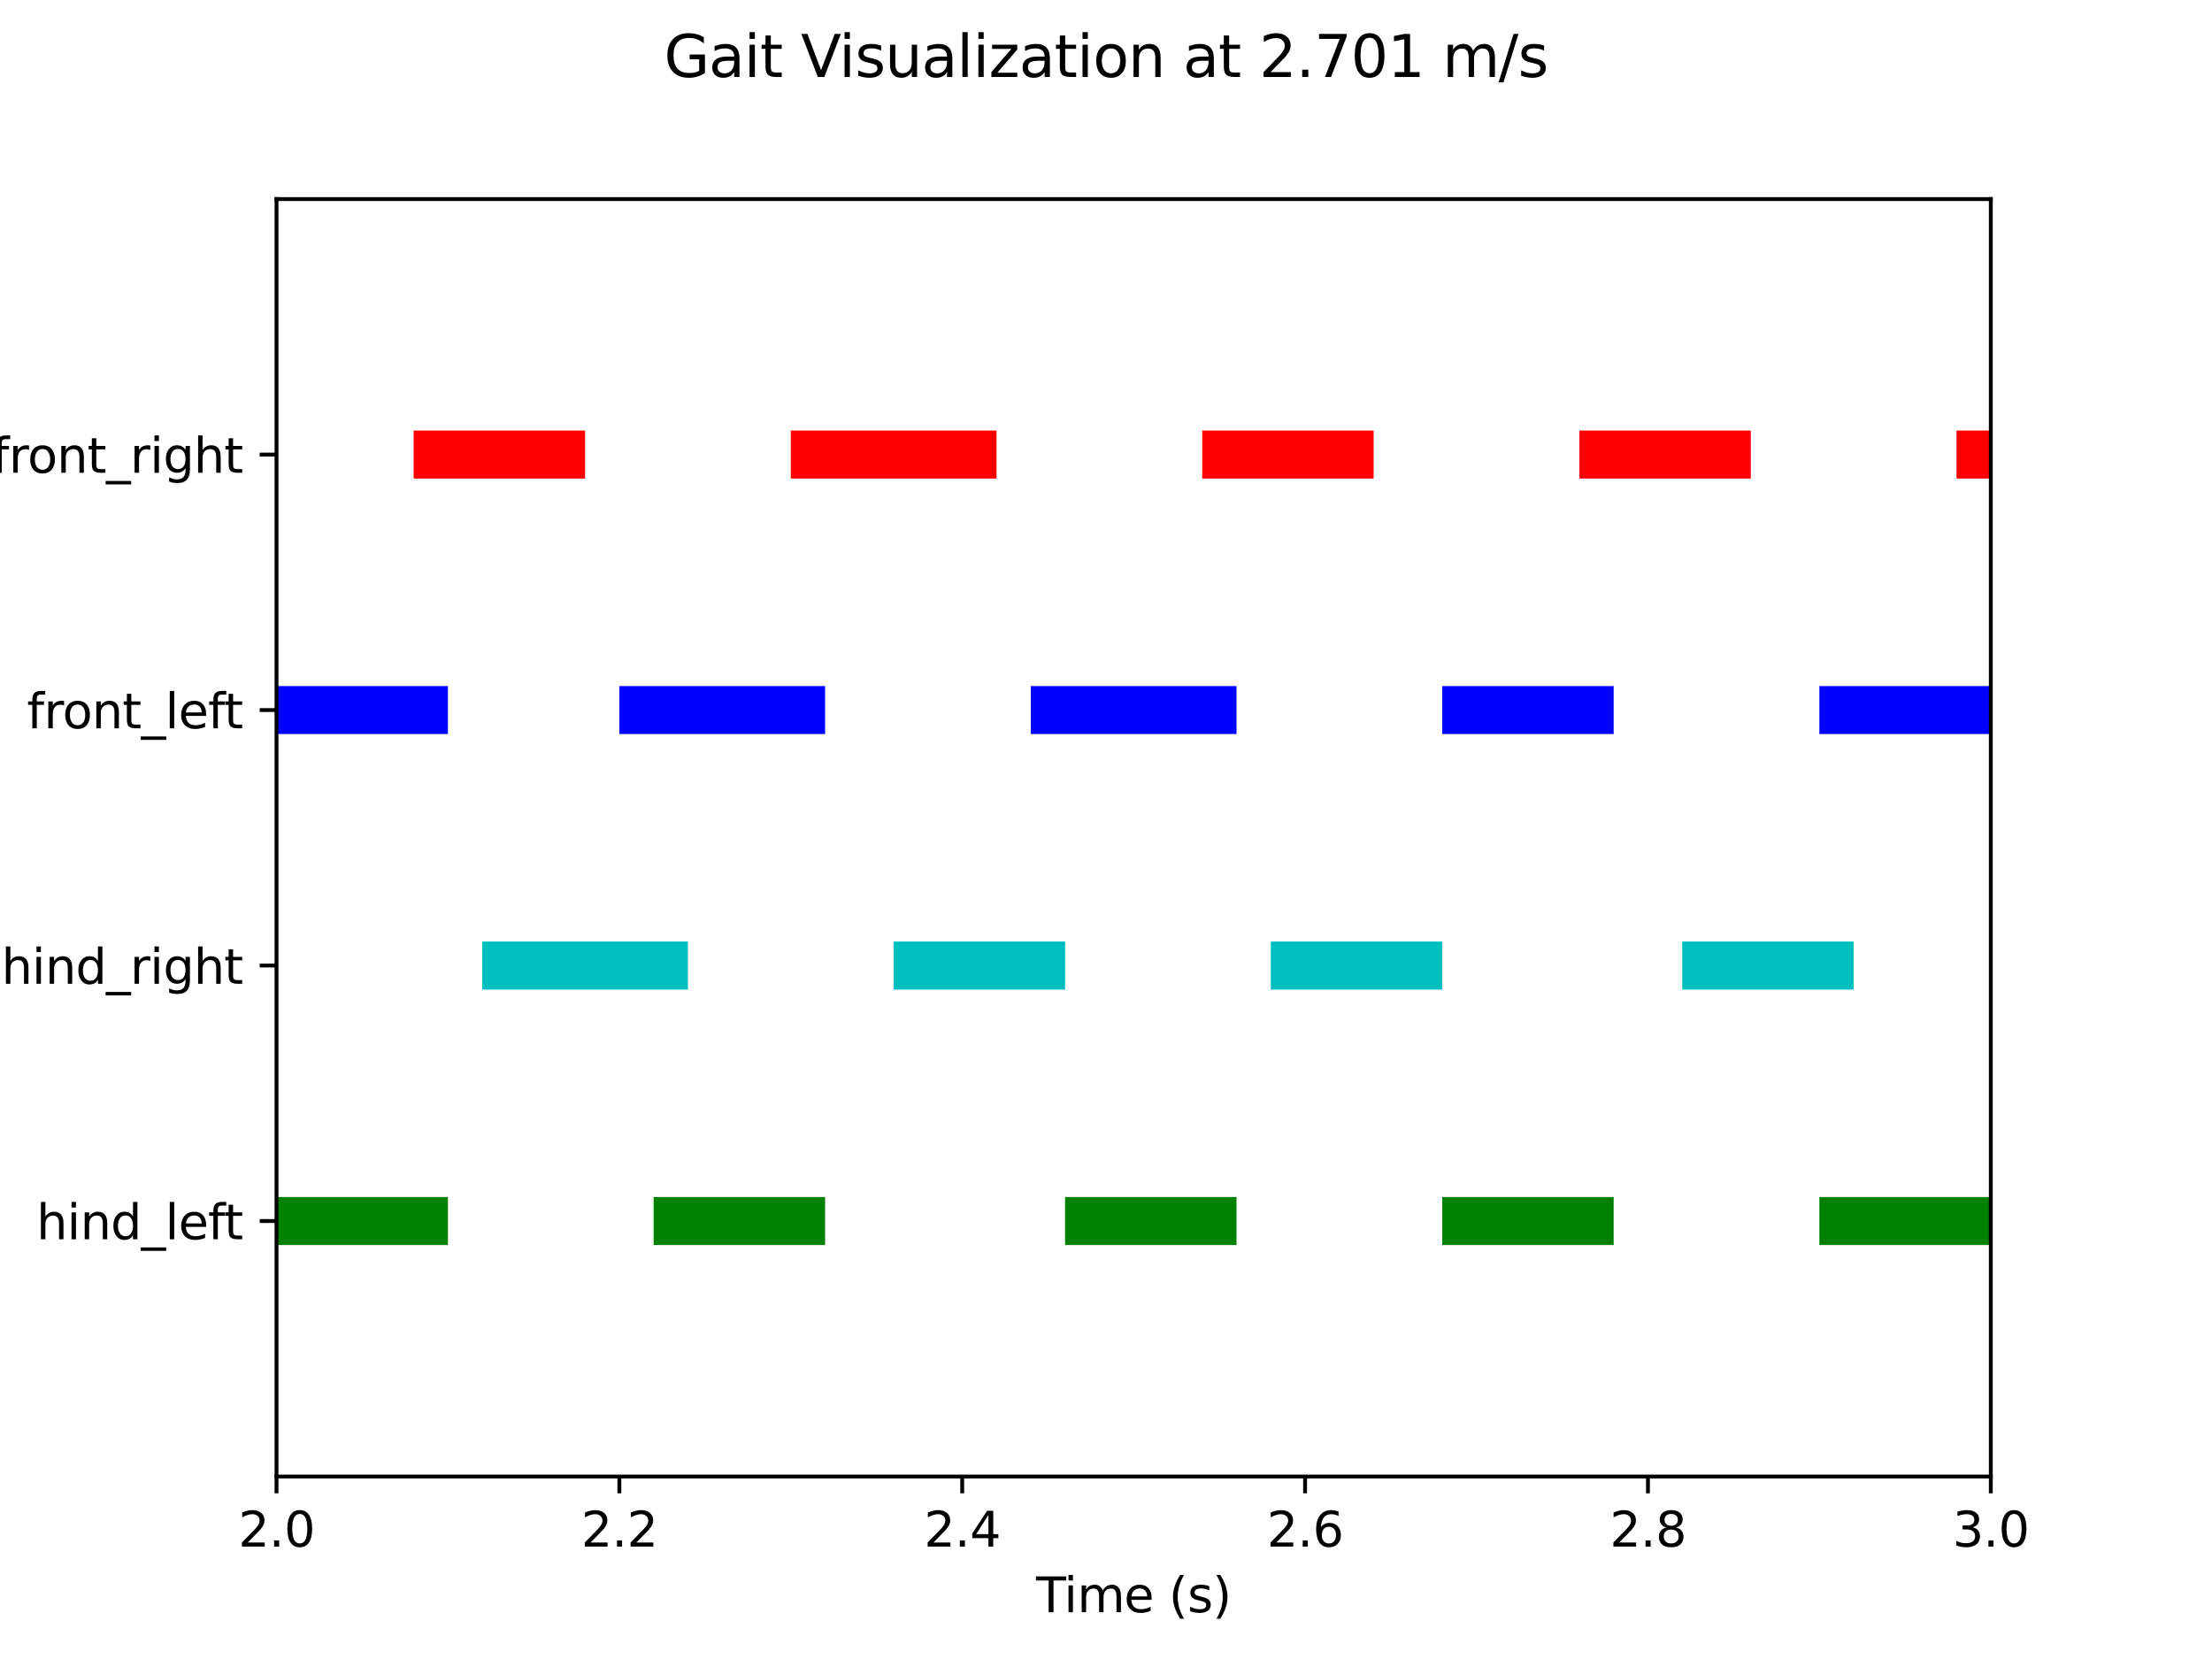 <?xml version="1.0" encoding="utf-8" standalone="no"?>
<!DOCTYPE svg PUBLIC "-//W3C//DTD SVG 1.1//EN"
  "http://www.w3.org/Graphics/SVG/1.1/DTD/svg11.dtd">
<svg xmlns:xlink="http://www.w3.org/1999/xlink" width="460.8pt" height="345.6pt" viewBox="0 0 460.8 345.6" xmlns="http://www.w3.org/2000/svg" version="1.1">
 <defs>
  <style type="text/css">*{stroke-linejoin: round; stroke-linecap: butt}</style>
 </defs>
 <g id="figure_1">
  <g id="patch_1">
   <path d="M 0 345.6 
L 460.8 345.6 
L 460.8 0 
L 0 0 
z
" style="fill: #ffffff"/>
  </g>
  <g id="axes_1">
   <g id="patch_2">
    <path d="M 57.6 307.584 
L 414.72 307.584 
L 414.72 41.472 
L 57.6 41.472 
z
" style="fill: #ffffff"/>
   </g>
   <g id="matplotlib.axis_1">
    <g id="xtick_1">
     <g id="line2d_1">
      <defs>
       <path id="m12e3703374" d="M 0 0 
L 0 3.5 
" style="stroke: #000000; stroke-width: 0.8"/>
      </defs>
      <g>
       <use xlink:href="#m12e3703374" x="57.6" y="307.584" style="stroke: #000000; stroke-width: 0.8"/>
      </g>
     </g>
     <g id="text_1">
      <!-- 2.0 -->
      <g transform="translate(49.648 322.182) scale(0.1 -0.1)">
       <defs>
        <path id="DejaVuSans-32" d="M 1228 531 
L 3431 531 
L 3431 0 
L 469 0 
L 469 531 
Q 828 903 1448 1529 
Q 2069 2156 2228 2338 
Q 2531 2678 2651 2914 
Q 2772 3150 2772 3378 
Q 2772 3750 2511 3984 
Q 2250 4219 1831 4219 
Q 1534 4219 1204 4116 
Q 875 4013 500 3803 
L 500 4441 
Q 881 4594 1212 4672 
Q 1544 4750 1819 4750 
Q 2544 4750 2975 4387 
Q 3406 4025 3406 3419 
Q 3406 3131 3298 2873 
Q 3191 2616 2906 2266 
Q 2828 2175 2409 1742 
Q 1991 1309 1228 531 
z
" transform="scale(0.016)"/>
        <path id="DejaVuSans-2e" d="M 684 794 
L 1344 794 
L 1344 0 
L 684 0 
L 684 794 
z
" transform="scale(0.016)"/>
        <path id="DejaVuSans-30" d="M 2034 4250 
Q 1547 4250 1301 3770 
Q 1056 3291 1056 2328 
Q 1056 1369 1301 889 
Q 1547 409 2034 409 
Q 2525 409 2770 889 
Q 3016 1369 3016 2328 
Q 3016 3291 2770 3770 
Q 2525 4250 2034 4250 
z
M 2034 4750 
Q 2819 4750 3233 4129 
Q 3647 3509 3647 2328 
Q 3647 1150 3233 529 
Q 2819 -91 2034 -91 
Q 1250 -91 836 529 
Q 422 1150 422 2328 
Q 422 3509 836 4129 
Q 1250 4750 2034 4750 
z
" transform="scale(0.016)"/>
       </defs>
       <use xlink:href="#DejaVuSans-32"/>
       <use xlink:href="#DejaVuSans-2e" x="63.623"/>
       <use xlink:href="#DejaVuSans-30" x="95.41"/>
      </g>
     </g>
    </g>
    <g id="xtick_2">
     <g id="line2d_2">
      <g>
       <use xlink:href="#m12e3703374" x="129.024" y="307.584" style="stroke: #000000; stroke-width: 0.8"/>
      </g>
     </g>
     <g id="text_2">
      <!-- 2.2 -->
      <g transform="translate(121.072 322.182) scale(0.1 -0.1)">
       <use xlink:href="#DejaVuSans-32"/>
       <use xlink:href="#DejaVuSans-2e" x="63.623"/>
       <use xlink:href="#DejaVuSans-32" x="95.41"/>
      </g>
     </g>
    </g>
    <g id="xtick_3">
     <g id="line2d_3">
      <g>
       <use xlink:href="#m12e3703374" x="200.448" y="307.584" style="stroke: #000000; stroke-width: 0.8"/>
      </g>
     </g>
     <g id="text_3">
      <!-- 2.4 -->
      <g transform="translate(192.496 322.182) scale(0.1 -0.1)">
       <defs>
        <path id="DejaVuSans-34" d="M 2419 4116 
L 825 1625 
L 2419 1625 
L 2419 4116 
z
M 2253 4666 
L 3047 4666 
L 3047 1625 
L 3713 1625 
L 3713 1100 
L 3047 1100 
L 3047 0 
L 2419 0 
L 2419 1100 
L 313 1100 
L 313 1709 
L 2253 4666 
z
" transform="scale(0.016)"/>
       </defs>
       <use xlink:href="#DejaVuSans-32"/>
       <use xlink:href="#DejaVuSans-2e" x="63.623"/>
       <use xlink:href="#DejaVuSans-34" x="95.41"/>
      </g>
     </g>
    </g>
    <g id="xtick_4">
     <g id="line2d_4">
      <g>
       <use xlink:href="#m12e3703374" x="271.872" y="307.584" style="stroke: #000000; stroke-width: 0.8"/>
      </g>
     </g>
     <g id="text_4">
      <!-- 2.6 -->
      <g transform="translate(263.92 322.182) scale(0.1 -0.1)">
       <defs>
        <path id="DejaVuSans-36" d="M 2113 2584 
Q 1688 2584 1439 2293 
Q 1191 2003 1191 1497 
Q 1191 994 1439 701 
Q 1688 409 2113 409 
Q 2538 409 2786 701 
Q 3034 994 3034 1497 
Q 3034 2003 2786 2293 
Q 2538 2584 2113 2584 
z
M 3366 4563 
L 3366 3988 
Q 3128 4100 2886 4159 
Q 2644 4219 2406 4219 
Q 1781 4219 1451 3797 
Q 1122 3375 1075 2522 
Q 1259 2794 1537 2939 
Q 1816 3084 2150 3084 
Q 2853 3084 3261 2657 
Q 3669 2231 3669 1497 
Q 3669 778 3244 343 
Q 2819 -91 2113 -91 
Q 1303 -91 875 529 
Q 447 1150 447 2328 
Q 447 3434 972 4092 
Q 1497 4750 2381 4750 
Q 2619 4750 2861 4703 
Q 3103 4656 3366 4563 
z
" transform="scale(0.016)"/>
       </defs>
       <use xlink:href="#DejaVuSans-32"/>
       <use xlink:href="#DejaVuSans-2e" x="63.623"/>
       <use xlink:href="#DejaVuSans-36" x="95.41"/>
      </g>
     </g>
    </g>
    <g id="xtick_5">
     <g id="line2d_5">
      <g>
       <use xlink:href="#m12e3703374" x="343.296" y="307.584" style="stroke: #000000; stroke-width: 0.8"/>
      </g>
     </g>
     <g id="text_5">
      <!-- 2.8 -->
      <g transform="translate(335.344 322.182) scale(0.1 -0.1)">
       <defs>
        <path id="DejaVuSans-38" d="M 2034 2216 
Q 1584 2216 1326 1975 
Q 1069 1734 1069 1313 
Q 1069 891 1326 650 
Q 1584 409 2034 409 
Q 2484 409 2743 651 
Q 3003 894 3003 1313 
Q 3003 1734 2745 1975 
Q 2488 2216 2034 2216 
z
M 1403 2484 
Q 997 2584 770 2862 
Q 544 3141 544 3541 
Q 544 4100 942 4425 
Q 1341 4750 2034 4750 
Q 2731 4750 3128 4425 
Q 3525 4100 3525 3541 
Q 3525 3141 3298 2862 
Q 3072 2584 2669 2484 
Q 3125 2378 3379 2068 
Q 3634 1759 3634 1313 
Q 3634 634 3220 271 
Q 2806 -91 2034 -91 
Q 1263 -91 848 271 
Q 434 634 434 1313 
Q 434 1759 690 2068 
Q 947 2378 1403 2484 
z
M 1172 3481 
Q 1172 3119 1398 2916 
Q 1625 2713 2034 2713 
Q 2441 2713 2670 2916 
Q 2900 3119 2900 3481 
Q 2900 3844 2670 4047 
Q 2441 4250 2034 4250 
Q 1625 4250 1398 4047 
Q 1172 3844 1172 3481 
z
" transform="scale(0.016)"/>
       </defs>
       <use xlink:href="#DejaVuSans-32"/>
       <use xlink:href="#DejaVuSans-2e" x="63.623"/>
       <use xlink:href="#DejaVuSans-38" x="95.41"/>
      </g>
     </g>
    </g>
    <g id="xtick_6">
     <g id="line2d_6">
      <g>
       <use xlink:href="#m12e3703374" x="414.72" y="307.584" style="stroke: #000000; stroke-width: 0.8"/>
      </g>
     </g>
     <g id="text_6">
      <!-- 3.0 -->
      <g transform="translate(406.768 322.182) scale(0.1 -0.1)">
       <defs>
        <path id="DejaVuSans-33" d="M 2597 2516 
Q 3050 2419 3304 2112 
Q 3559 1806 3559 1356 
Q 3559 666 3084 287 
Q 2609 -91 1734 -91 
Q 1441 -91 1130 -33 
Q 819 25 488 141 
L 488 750 
Q 750 597 1062 519 
Q 1375 441 1716 441 
Q 2309 441 2620 675 
Q 2931 909 2931 1356 
Q 2931 1769 2642 2001 
Q 2353 2234 1838 2234 
L 1294 2234 
L 1294 2753 
L 1863 2753 
Q 2328 2753 2575 2939 
Q 2822 3125 2822 3475 
Q 2822 3834 2567 4026 
Q 2313 4219 1838 4219 
Q 1578 4219 1281 4162 
Q 984 4106 628 3988 
L 628 4550 
Q 988 4650 1302 4700 
Q 1616 4750 1894 4750 
Q 2613 4750 3031 4423 
Q 3450 4097 3450 3541 
Q 3450 3153 3228 2886 
Q 3006 2619 2597 2516 
z
" transform="scale(0.016)"/>
       </defs>
       <use xlink:href="#DejaVuSans-33"/>
       <use xlink:href="#DejaVuSans-2e" x="63.623"/>
       <use xlink:href="#DejaVuSans-30" x="95.41"/>
      </g>
     </g>
    </g>
    <g id="text_7">
     <!-- Time (s) -->
     <g transform="translate(215.831 335.861) scale(0.1 -0.1)">
      <defs>
       <path id="DejaVuSans-54" d="M -19 4666 
L 3928 4666 
L 3928 4134 
L 2272 4134 
L 2272 0 
L 1638 0 
L 1638 4134 
L -19 4134 
L -19 4666 
z
" transform="scale(0.016)"/>
       <path id="DejaVuSans-69" d="M 603 3500 
L 1178 3500 
L 1178 0 
L 603 0 
L 603 3500 
z
M 603 4863 
L 1178 4863 
L 1178 4134 
L 603 4134 
L 603 4863 
z
" transform="scale(0.016)"/>
       <path id="DejaVuSans-6d" d="M 3328 2828 
Q 3544 3216 3844 3400 
Q 4144 3584 4550 3584 
Q 5097 3584 5394 3201 
Q 5691 2819 5691 2113 
L 5691 0 
L 5113 0 
L 5113 2094 
Q 5113 2597 4934 2840 
Q 4756 3084 4391 3084 
Q 3944 3084 3684 2787 
Q 3425 2491 3425 1978 
L 3425 0 
L 2847 0 
L 2847 2094 
Q 2847 2600 2669 2842 
Q 2491 3084 2119 3084 
Q 1678 3084 1418 2786 
Q 1159 2488 1159 1978 
L 1159 0 
L 581 0 
L 581 3500 
L 1159 3500 
L 1159 2956 
Q 1356 3278 1631 3431 
Q 1906 3584 2284 3584 
Q 2666 3584 2933 3390 
Q 3200 3197 3328 2828 
z
" transform="scale(0.016)"/>
       <path id="DejaVuSans-65" d="M 3597 1894 
L 3597 1613 
L 953 1613 
Q 991 1019 1311 708 
Q 1631 397 2203 397 
Q 2534 397 2845 478 
Q 3156 559 3463 722 
L 3463 178 
Q 3153 47 2828 -22 
Q 2503 -91 2169 -91 
Q 1331 -91 842 396 
Q 353 884 353 1716 
Q 353 2575 817 3079 
Q 1281 3584 2069 3584 
Q 2775 3584 3186 3129 
Q 3597 2675 3597 1894 
z
M 3022 2063 
Q 3016 2534 2758 2815 
Q 2500 3097 2075 3097 
Q 1594 3097 1305 2825 
Q 1016 2553 972 2059 
L 3022 2063 
z
" transform="scale(0.016)"/>
       <path id="DejaVuSans-20" transform="scale(0.016)"/>
       <path id="DejaVuSans-28" d="M 1984 4856 
Q 1566 4138 1362 3434 
Q 1159 2731 1159 2009 
Q 1159 1288 1364 580 
Q 1569 -128 1984 -844 
L 1484 -844 
Q 1016 -109 783 600 
Q 550 1309 550 2009 
Q 550 2706 781 3412 
Q 1013 4119 1484 4856 
L 1984 4856 
z
" transform="scale(0.016)"/>
       <path id="DejaVuSans-73" d="M 2834 3397 
L 2834 2853 
Q 2591 2978 2328 3040 
Q 2066 3103 1784 3103 
Q 1356 3103 1142 2972 
Q 928 2841 928 2578 
Q 928 2378 1081 2264 
Q 1234 2150 1697 2047 
L 1894 2003 
Q 2506 1872 2764 1633 
Q 3022 1394 3022 966 
Q 3022 478 2636 193 
Q 2250 -91 1575 -91 
Q 1294 -91 989 -36 
Q 684 19 347 128 
L 347 722 
Q 666 556 975 473 
Q 1284 391 1588 391 
Q 1994 391 2212 530 
Q 2431 669 2431 922 
Q 2431 1156 2273 1281 
Q 2116 1406 1581 1522 
L 1381 1569 
Q 847 1681 609 1914 
Q 372 2147 372 2553 
Q 372 3047 722 3315 
Q 1072 3584 1716 3584 
Q 2034 3584 2315 3537 
Q 2597 3491 2834 3397 
z
" transform="scale(0.016)"/>
       <path id="DejaVuSans-29" d="M 513 4856 
L 1013 4856 
Q 1481 4119 1714 3412 
Q 1947 2706 1947 2009 
Q 1947 1309 1714 600 
Q 1481 -109 1013 -844 
L 513 -844 
Q 928 -128 1133 580 
Q 1338 1288 1338 2009 
Q 1338 2731 1133 3434 
Q 928 4138 513 4856 
z
" transform="scale(0.016)"/>
      </defs>
      <use xlink:href="#DejaVuSans-54"/>
      <use xlink:href="#DejaVuSans-69" x="57.959"/>
      <use xlink:href="#DejaVuSans-6d" x="85.742"/>
      <use xlink:href="#DejaVuSans-65" x="183.154"/>
      <use xlink:href="#DejaVuSans-20" x="244.678"/>
      <use xlink:href="#DejaVuSans-28" x="276.465"/>
      <use xlink:href="#DejaVuSans-73" x="315.479"/>
      <use xlink:href="#DejaVuSans-29" x="367.578"/>
     </g>
    </g>
   </g>
   <g id="matplotlib.axis_2">
    <g id="ytick_1">
     <g id="line2d_7">
      <defs>
       <path id="m76881416c1" d="M 0 0 
L -3.5 0 
" style="stroke: #000000; stroke-width: 0.8"/>
      </defs>
      <g>
       <use xlink:href="#m76881416c1" x="57.6" y="147.917" style="stroke: #000000; stroke-width: 0.8"/>
      </g>
     </g>
     <g id="text_8">
      <!-- front_left -->
      <g transform="translate(5.62 151.716) scale(0.1 -0.1)">
       <defs>
        <path id="DejaVuSans-66" d="M 2375 4863 
L 2375 4384 
L 1825 4384 
Q 1516 4384 1395 4259 
Q 1275 4134 1275 3809 
L 1275 3500 
L 2222 3500 
L 2222 3053 
L 1275 3053 
L 1275 0 
L 697 0 
L 697 3053 
L 147 3053 
L 147 3500 
L 697 3500 
L 697 3744 
Q 697 4328 969 4595 
Q 1241 4863 1831 4863 
L 2375 4863 
z
" transform="scale(0.016)"/>
        <path id="DejaVuSans-72" d="M 2631 2963 
Q 2534 3019 2420 3045 
Q 2306 3072 2169 3072 
Q 1681 3072 1420 2755 
Q 1159 2438 1159 1844 
L 1159 0 
L 581 0 
L 581 3500 
L 1159 3500 
L 1159 2956 
Q 1341 3275 1631 3429 
Q 1922 3584 2338 3584 
Q 2397 3584 2469 3576 
Q 2541 3569 2628 3553 
L 2631 2963 
z
" transform="scale(0.016)"/>
        <path id="DejaVuSans-6f" d="M 1959 3097 
Q 1497 3097 1228 2736 
Q 959 2375 959 1747 
Q 959 1119 1226 758 
Q 1494 397 1959 397 
Q 2419 397 2687 759 
Q 2956 1122 2956 1747 
Q 2956 2369 2687 2733 
Q 2419 3097 1959 3097 
z
M 1959 3584 
Q 2709 3584 3137 3096 
Q 3566 2609 3566 1747 
Q 3566 888 3137 398 
Q 2709 -91 1959 -91 
Q 1206 -91 779 398 
Q 353 888 353 1747 
Q 353 2609 779 3096 
Q 1206 3584 1959 3584 
z
" transform="scale(0.016)"/>
        <path id="DejaVuSans-6e" d="M 3513 2113 
L 3513 0 
L 2938 0 
L 2938 2094 
Q 2938 2591 2744 2837 
Q 2550 3084 2163 3084 
Q 1697 3084 1428 2787 
Q 1159 2491 1159 1978 
L 1159 0 
L 581 0 
L 581 3500 
L 1159 3500 
L 1159 2956 
Q 1366 3272 1645 3428 
Q 1925 3584 2291 3584 
Q 2894 3584 3203 3211 
Q 3513 2838 3513 2113 
z
" transform="scale(0.016)"/>
        <path id="DejaVuSans-74" d="M 1172 4494 
L 1172 3500 
L 2356 3500 
L 2356 3053 
L 1172 3053 
L 1172 1153 
Q 1172 725 1289 603 
Q 1406 481 1766 481 
L 2356 481 
L 2356 0 
L 1766 0 
Q 1100 0 847 248 
Q 594 497 594 1153 
L 594 3053 
L 172 3053 
L 172 3500 
L 594 3500 
L 594 4494 
L 1172 4494 
z
" transform="scale(0.016)"/>
        <path id="DejaVuSans-5f" d="M 3263 -1063 
L 3263 -1509 
L -63 -1509 
L -63 -1063 
L 3263 -1063 
z
" transform="scale(0.016)"/>
        <path id="DejaVuSans-6c" d="M 603 4863 
L 1178 4863 
L 1178 0 
L 603 0 
L 603 4863 
z
" transform="scale(0.016)"/>
       </defs>
       <use xlink:href="#DejaVuSans-66"/>
       <use xlink:href="#DejaVuSans-72" x="35.205"/>
       <use xlink:href="#DejaVuSans-6f" x="74.068"/>
       <use xlink:href="#DejaVuSans-6e" x="135.25"/>
       <use xlink:href="#DejaVuSans-74" x="198.629"/>
       <use xlink:href="#DejaVuSans-5f" x="237.838"/>
       <use xlink:href="#DejaVuSans-6c" x="287.838"/>
       <use xlink:href="#DejaVuSans-65" x="315.621"/>
       <use xlink:href="#DejaVuSans-66" x="377.145"/>
       <use xlink:href="#DejaVuSans-74" x="410.6"/>
      </g>
     </g>
    </g>
    <g id="ytick_2">
     <g id="line2d_8">
      <g>
       <use xlink:href="#m76881416c1" x="57.6" y="254.362" style="stroke: #000000; stroke-width: 0.8"/>
      </g>
     </g>
     <g id="text_9">
      <!-- hind_left -->
      <g transform="translate(7.602 258.161) scale(0.1 -0.1)">
       <defs>
        <path id="DejaVuSans-68" d="M 3513 2113 
L 3513 0 
L 2938 0 
L 2938 2094 
Q 2938 2591 2744 2837 
Q 2550 3084 2163 3084 
Q 1697 3084 1428 2787 
Q 1159 2491 1159 1978 
L 1159 0 
L 581 0 
L 581 4863 
L 1159 4863 
L 1159 2956 
Q 1366 3272 1645 3428 
Q 1925 3584 2291 3584 
Q 2894 3584 3203 3211 
Q 3513 2838 3513 2113 
z
" transform="scale(0.016)"/>
        <path id="DejaVuSans-64" d="M 2906 2969 
L 2906 4863 
L 3481 4863 
L 3481 0 
L 2906 0 
L 2906 525 
Q 2725 213 2448 61 
Q 2172 -91 1784 -91 
Q 1150 -91 751 415 
Q 353 922 353 1747 
Q 353 2572 751 3078 
Q 1150 3584 1784 3584 
Q 2172 3584 2448 3432 
Q 2725 3281 2906 2969 
z
M 947 1747 
Q 947 1113 1208 752 
Q 1469 391 1925 391 
Q 2381 391 2643 752 
Q 2906 1113 2906 1747 
Q 2906 2381 2643 2742 
Q 2381 3103 1925 3103 
Q 1469 3103 1208 2742 
Q 947 2381 947 1747 
z
" transform="scale(0.016)"/>
       </defs>
       <use xlink:href="#DejaVuSans-68"/>
       <use xlink:href="#DejaVuSans-69" x="63.379"/>
       <use xlink:href="#DejaVuSans-6e" x="91.162"/>
       <use xlink:href="#DejaVuSans-64" x="154.541"/>
       <use xlink:href="#DejaVuSans-5f" x="218.018"/>
       <use xlink:href="#DejaVuSans-6c" x="268.018"/>
       <use xlink:href="#DejaVuSans-65" x="295.801"/>
       <use xlink:href="#DejaVuSans-66" x="357.324"/>
       <use xlink:href="#DejaVuSans-74" x="390.779"/>
      </g>
     </g>
    </g>
    <g id="ytick_3">
     <g id="line2d_9">
      <g>
       <use xlink:href="#m76881416c1" x="57.6" y="94.694" style="stroke: #000000; stroke-width: 0.8"/>
      </g>
     </g>
     <g id="text_10">
      <!-- front_right -->
      <g transform="translate(-1.678 98.494) scale(0.1 -0.1)">
       <defs>
        <path id="DejaVuSans-67" d="M 2906 1791 
Q 2906 2416 2648 2759 
Q 2391 3103 1925 3103 
Q 1463 3103 1205 2759 
Q 947 2416 947 1791 
Q 947 1169 1205 825 
Q 1463 481 1925 481 
Q 2391 481 2648 825 
Q 2906 1169 2906 1791 
z
M 3481 434 
Q 3481 -459 3084 -895 
Q 2688 -1331 1869 -1331 
Q 1566 -1331 1297 -1286 
Q 1028 -1241 775 -1147 
L 775 -588 
Q 1028 -725 1275 -790 
Q 1522 -856 1778 -856 
Q 2344 -856 2625 -561 
Q 2906 -266 2906 331 
L 2906 616 
Q 2728 306 2450 153 
Q 2172 0 1784 0 
Q 1141 0 747 490 
Q 353 981 353 1791 
Q 353 2603 747 3093 
Q 1141 3584 1784 3584 
Q 2172 3584 2450 3431 
Q 2728 3278 2906 2969 
L 2906 3500 
L 3481 3500 
L 3481 434 
z
" transform="scale(0.016)"/>
       </defs>
       <use xlink:href="#DejaVuSans-66"/>
       <use xlink:href="#DejaVuSans-72" x="35.205"/>
       <use xlink:href="#DejaVuSans-6f" x="74.068"/>
       <use xlink:href="#DejaVuSans-6e" x="135.25"/>
       <use xlink:href="#DejaVuSans-74" x="198.629"/>
       <use xlink:href="#DejaVuSans-5f" x="237.838"/>
       <use xlink:href="#DejaVuSans-72" x="287.838"/>
       <use xlink:href="#DejaVuSans-69" x="328.951"/>
       <use xlink:href="#DejaVuSans-67" x="356.734"/>
       <use xlink:href="#DejaVuSans-68" x="420.211"/>
       <use xlink:href="#DejaVuSans-74" x="483.59"/>
      </g>
     </g>
    </g>
    <g id="ytick_4">
     <g id="line2d_10">
      <g>
       <use xlink:href="#m76881416c1" x="57.6" y="201.139" style="stroke: #000000; stroke-width: 0.8"/>
      </g>
     </g>
     <g id="text_11">
      <!-- hind_right -->
      <g transform="translate(0.303 204.938) scale(0.1 -0.1)">
       <use xlink:href="#DejaVuSans-68"/>
       <use xlink:href="#DejaVuSans-69" x="63.379"/>
       <use xlink:href="#DejaVuSans-6e" x="91.162"/>
       <use xlink:href="#DejaVuSans-64" x="154.541"/>
       <use xlink:href="#DejaVuSans-5f" x="218.018"/>
       <use xlink:href="#DejaVuSans-72" x="268.018"/>
       <use xlink:href="#DejaVuSans-69" x="309.131"/>
       <use xlink:href="#DejaVuSans-67" x="336.914"/>
       <use xlink:href="#DejaVuSans-68" x="400.391"/>
       <use xlink:href="#DejaVuSans-74" x="463.77"/>
      </g>
     </g>
    </g>
   </g>
   <g id="LineCollection_1">
    <path clip-path="url(#p0b3a8a3b74)" style="fill: none; stroke: #0000ff; stroke-width: 10"/>
   </g>
   <g id="LineCollection_2">
    <path clip-path="url(#p0b3a8a3b74)" style="fill: none; stroke: #0000ff; stroke-width: 10"/>
   </g>
   <g id="LineCollection_3">
    <path d="M -1 147.917 
L 14.746 147.917 
" clip-path="url(#p0b3a8a3b74)" style="fill: none; stroke: #0000ff; stroke-width: 10"/>
   </g>
   <g id="LineCollection_4">
    <path d="M 57.6 147.917 
L 93.312 147.917 
" clip-path="url(#p0b3a8a3b74)" style="fill: none; stroke: #0000ff; stroke-width: 10"/>
   </g>
   <g id="LineCollection_5">
    <path d="M 129.024 147.917 
L 171.878 147.917 
" clip-path="url(#p0b3a8a3b74)" style="fill: none; stroke: #0000ff; stroke-width: 10"/>
   </g>
   <g id="LineCollection_6">
    <path d="M 214.733 147.917 
L 257.587 147.917 
" clip-path="url(#p0b3a8a3b74)" style="fill: none; stroke: #0000ff; stroke-width: 10"/>
   </g>
   <g id="LineCollection_7">
    <path d="M 300.442 147.917 
L 336.154 147.917 
" clip-path="url(#p0b3a8a3b74)" style="fill: none; stroke: #0000ff; stroke-width: 10"/>
   </g>
   <g id="LineCollection_8">
    <path d="M 379.008 147.917 
L 414.72 147.917 
" clip-path="url(#p0b3a8a3b74)" style="fill: none; stroke: #0000ff; stroke-width: 10"/>
   </g>
   <g id="LineCollection_9">
    <path d="M 457.574 147.917 
L 461.8 147.917 
" clip-path="url(#p0b3a8a3b74)" style="fill: none; stroke: #0000ff; stroke-width: 10"/>
   </g>
   <g id="LineCollection_10">
    <path clip-path="url(#p0b3a8a3b74)" style="fill: none; stroke: #0000ff; stroke-width: 10"/>
   </g>
   <g id="LineCollection_11">
    <path clip-path="url(#p0b3a8a3b74)" style="fill: none; stroke: #008000; stroke-width: 10"/>
   </g>
   <g id="LineCollection_12">
    <path clip-path="url(#p0b3a8a3b74)" style="fill: none; stroke: #008000; stroke-width: 10"/>
   </g>
   <g id="LineCollection_13">
    <path d="M -1 254.362 
L 14.746 254.362 
" clip-path="url(#p0b3a8a3b74)" style="fill: none; stroke: #008000; stroke-width: 10"/>
   </g>
   <g id="LineCollection_14">
    <path d="M 57.6 254.362 
L 93.312 254.362 
" clip-path="url(#p0b3a8a3b74)" style="fill: none; stroke: #008000; stroke-width: 10"/>
   </g>
   <g id="LineCollection_15">
    <path d="M 136.166 254.362 
L 171.878 254.362 
" clip-path="url(#p0b3a8a3b74)" style="fill: none; stroke: #008000; stroke-width: 10"/>
   </g>
   <g id="LineCollection_16">
    <path d="M 221.875 254.362 
L 257.587 254.362 
" clip-path="url(#p0b3a8a3b74)" style="fill: none; stroke: #008000; stroke-width: 10"/>
   </g>
   <g id="LineCollection_17">
    <path d="M 300.442 254.362 
L 336.154 254.362 
" clip-path="url(#p0b3a8a3b74)" style="fill: none; stroke: #008000; stroke-width: 10"/>
   </g>
   <g id="LineCollection_18">
    <path d="M 379.008 254.362 
L 421.862 254.362 
" clip-path="url(#p0b3a8a3b74)" style="fill: none; stroke: #008000; stroke-width: 10"/>
   </g>
   <g id="LineCollection_19">
    <path d="M 457.574 254.362 
L 461.8 254.362 
" clip-path="url(#p0b3a8a3b74)" style="fill: none; stroke: #008000; stroke-width: 10"/>
   </g>
   <g id="LineCollection_20">
    <path clip-path="url(#p0b3a8a3b74)" style="fill: none; stroke: #008000; stroke-width: 10"/>
   </g>
   <g id="LineCollection_21">
    <path clip-path="url(#p0b3a8a3b74)" style="fill: none; stroke: #ff0000; stroke-width: 10"/>
   </g>
   <g id="LineCollection_22">
    <path clip-path="url(#p0b3a8a3b74)" style="fill: none; stroke: #ff0000; stroke-width: 10"/>
   </g>
   <g id="LineCollection_23">
    <path clip-path="url(#p0b3a8a3b74)" style="fill: none; stroke: #ff0000; stroke-width: 10"/>
   </g>
   <g id="LineCollection_24">
    <path clip-path="url(#p0b3a8a3b74)" style="fill: none; stroke: #ff0000; stroke-width: 10"/>
   </g>
   <g id="LineCollection_25">
    <path d="M 0.461 94.694 
L 43.315 94.694 
" clip-path="url(#p0b3a8a3b74)" style="fill: none; stroke: #ff0000; stroke-width: 10"/>
   </g>
   <g id="LineCollection_26">
    <path d="M 86.17 94.694 
L 121.882 94.694 
" clip-path="url(#p0b3a8a3b74)" style="fill: none; stroke: #ff0000; stroke-width: 10"/>
   </g>
   <g id="LineCollection_27">
    <path d="M 164.736 94.694 
L 207.59 94.694 
" clip-path="url(#p0b3a8a3b74)" style="fill: none; stroke: #ff0000; stroke-width: 10"/>
   </g>
   <g id="LineCollection_28">
    <path d="M 250.445 94.694 
L 286.157 94.694 
" clip-path="url(#p0b3a8a3b74)" style="fill: none; stroke: #ff0000; stroke-width: 10"/>
   </g>
   <g id="LineCollection_29">
    <path d="M 329.011 94.694 
L 364.723 94.694 
" clip-path="url(#p0b3a8a3b74)" style="fill: none; stroke: #ff0000; stroke-width: 10"/>
   </g>
   <g id="LineCollection_30">
    <path d="M 407.578 94.694 
L 450.432 94.694 
" clip-path="url(#p0b3a8a3b74)" style="fill: none; stroke: #ff0000; stroke-width: 10"/>
   </g>
   <g id="LineCollection_31">
    <path clip-path="url(#p0b3a8a3b74)" style="fill: none; stroke: #00bfbf; stroke-width: 10"/>
   </g>
   <g id="LineCollection_32">
    <path clip-path="url(#p0b3a8a3b74)" style="fill: none; stroke: #00bfbf; stroke-width: 10"/>
   </g>
   <g id="LineCollection_33">
    <path clip-path="url(#p0b3a8a3b74)" style="fill: none; stroke: #00bfbf; stroke-width: 10"/>
   </g>
   <g id="LineCollection_34">
    <path d="M 21.888 201.139 
L 57.6 201.139 
" clip-path="url(#p0b3a8a3b74)" style="fill: none; stroke: #00bfbf; stroke-width: 10"/>
   </g>
   <g id="LineCollection_35">
    <path d="M 100.454 201.139 
L 143.309 201.139 
" clip-path="url(#p0b3a8a3b74)" style="fill: none; stroke: #00bfbf; stroke-width: 10"/>
   </g>
   <g id="LineCollection_36">
    <path d="M 186.163 201.139 
L 221.875 201.139 
" clip-path="url(#p0b3a8a3b74)" style="fill: none; stroke: #00bfbf; stroke-width: 10"/>
   </g>
   <g id="LineCollection_37">
    <path d="M 264.73 201.139 
L 300.442 201.139 
" clip-path="url(#p0b3a8a3b74)" style="fill: none; stroke: #00bfbf; stroke-width: 10"/>
   </g>
   <g id="LineCollection_38">
    <path d="M 350.438 201.139 
L 386.15 201.139 
" clip-path="url(#p0b3a8a3b74)" style="fill: none; stroke: #00bfbf; stroke-width: 10"/>
   </g>
   <g id="LineCollection_39">
    <path d="M 429.005 201.139 
L 461.8 201.139 
" clip-path="url(#p0b3a8a3b74)" style="fill: none; stroke: #00bfbf; stroke-width: 10"/>
   </g>
   <g id="LineCollection_40">
    <path clip-path="url(#p0b3a8a3b74)" style="fill: none; stroke: #00bfbf; stroke-width: 10"/>
   </g>
   <g id="patch_3">
    <path d="M 57.6 307.584 
L 57.6 41.472 
" style="fill: none; stroke: #000000; stroke-width: 0.8; stroke-linejoin: miter; stroke-linecap: square"/>
   </g>
   <g id="patch_4">
    <path d="M 414.72 307.584 
L 414.72 41.472 
" style="fill: none; stroke: #000000; stroke-width: 0.8; stroke-linejoin: miter; stroke-linecap: square"/>
   </g>
   <g id="patch_5">
    <path d="M 57.6 307.584 
L 414.72 307.584 
" style="fill: none; stroke: #000000; stroke-width: 0.8; stroke-linejoin: miter; stroke-linecap: square"/>
   </g>
   <g id="patch_6">
    <path d="M 57.6 41.472 
L 414.72 41.472 
" style="fill: none; stroke: #000000; stroke-width: 0.8; stroke-linejoin: miter; stroke-linecap: square"/>
   </g>
  </g>
  <g id="text_12">
   <!-- Gait Visualization at 2.701 m/s -->
   <g transform="translate(138.337 16.03) scale(0.12 -0.12)">
    <defs>
     <path id="DejaVuSans-47" d="M 3809 666 
L 3809 1919 
L 2778 1919 
L 2778 2438 
L 4434 2438 
L 4434 434 
Q 4069 175 3628 42 
Q 3188 -91 2688 -91 
Q 1594 -91 976 548 
Q 359 1188 359 2328 
Q 359 3472 976 4111 
Q 1594 4750 2688 4750 
Q 3144 4750 3555 4637 
Q 3966 4525 4313 4306 
L 4313 3634 
Q 3963 3931 3569 4081 
Q 3175 4231 2741 4231 
Q 1884 4231 1454 3753 
Q 1025 3275 1025 2328 
Q 1025 1384 1454 906 
Q 1884 428 2741 428 
Q 3075 428 3337 486 
Q 3600 544 3809 666 
z
" transform="scale(0.016)"/>
     <path id="DejaVuSans-61" d="M 2194 1759 
Q 1497 1759 1228 1600 
Q 959 1441 959 1056 
Q 959 750 1161 570 
Q 1363 391 1709 391 
Q 2188 391 2477 730 
Q 2766 1069 2766 1631 
L 2766 1759 
L 2194 1759 
z
M 3341 1997 
L 3341 0 
L 2766 0 
L 2766 531 
Q 2569 213 2275 61 
Q 1981 -91 1556 -91 
Q 1019 -91 701 211 
Q 384 513 384 1019 
Q 384 1609 779 1909 
Q 1175 2209 1959 2209 
L 2766 2209 
L 2766 2266 
Q 2766 2663 2505 2880 
Q 2244 3097 1772 3097 
Q 1472 3097 1187 3025 
Q 903 2953 641 2809 
L 641 3341 
Q 956 3463 1253 3523 
Q 1550 3584 1831 3584 
Q 2591 3584 2966 3190 
Q 3341 2797 3341 1997 
z
" transform="scale(0.016)"/>
     <path id="DejaVuSans-56" d="M 1831 0 
L 50 4666 
L 709 4666 
L 2188 738 
L 3669 4666 
L 4325 4666 
L 2547 0 
L 1831 0 
z
" transform="scale(0.016)"/>
     <path id="DejaVuSans-75" d="M 544 1381 
L 544 3500 
L 1119 3500 
L 1119 1403 
Q 1119 906 1312 657 
Q 1506 409 1894 409 
Q 2359 409 2629 706 
Q 2900 1003 2900 1516 
L 2900 3500 
L 3475 3500 
L 3475 0 
L 2900 0 
L 2900 538 
Q 2691 219 2414 64 
Q 2138 -91 1772 -91 
Q 1169 -91 856 284 
Q 544 659 544 1381 
z
M 1991 3584 
L 1991 3584 
z
" transform="scale(0.016)"/>
     <path id="DejaVuSans-7a" d="M 353 3500 
L 3084 3500 
L 3084 2975 
L 922 459 
L 3084 459 
L 3084 0 
L 275 0 
L 275 525 
L 2438 3041 
L 353 3041 
L 353 3500 
z
" transform="scale(0.016)"/>
     <path id="DejaVuSans-37" d="M 525 4666 
L 3525 4666 
L 3525 4397 
L 1831 0 
L 1172 0 
L 2766 4134 
L 525 4134 
L 525 4666 
z
" transform="scale(0.016)"/>
     <path id="DejaVuSans-31" d="M 794 531 
L 1825 531 
L 1825 4091 
L 703 3866 
L 703 4441 
L 1819 4666 
L 2450 4666 
L 2450 531 
L 3481 531 
L 3481 0 
L 794 0 
L 794 531 
z
" transform="scale(0.016)"/>
     <path id="DejaVuSans-2f" d="M 1625 4666 
L 2156 4666 
L 531 -594 
L 0 -594 
L 1625 4666 
z
" transform="scale(0.016)"/>
    </defs>
    <use xlink:href="#DejaVuSans-47"/>
    <use xlink:href="#DejaVuSans-61" x="77.49"/>
    <use xlink:href="#DejaVuSans-69" x="138.77"/>
    <use xlink:href="#DejaVuSans-74" x="166.553"/>
    <use xlink:href="#DejaVuSans-20" x="205.762"/>
    <use xlink:href="#DejaVuSans-56" x="237.549"/>
    <use xlink:href="#DejaVuSans-69" x="303.707"/>
    <use xlink:href="#DejaVuSans-73" x="331.49"/>
    <use xlink:href="#DejaVuSans-75" x="383.59"/>
    <use xlink:href="#DejaVuSans-61" x="446.969"/>
    <use xlink:href="#DejaVuSans-6c" x="508.248"/>
    <use xlink:href="#DejaVuSans-69" x="536.031"/>
    <use xlink:href="#DejaVuSans-7a" x="563.814"/>
    <use xlink:href="#DejaVuSans-61" x="616.305"/>
    <use xlink:href="#DejaVuSans-74" x="677.584"/>
    <use xlink:href="#DejaVuSans-69" x="716.793"/>
    <use xlink:href="#DejaVuSans-6f" x="744.576"/>
    <use xlink:href="#DejaVuSans-6e" x="805.758"/>
    <use xlink:href="#DejaVuSans-20" x="869.137"/>
    <use xlink:href="#DejaVuSans-61" x="900.924"/>
    <use xlink:href="#DejaVuSans-74" x="962.203"/>
    <use xlink:href="#DejaVuSans-20" x="1001.412"/>
    <use xlink:href="#DejaVuSans-32" x="1033.199"/>
    <use xlink:href="#DejaVuSans-2e" x="1096.822"/>
    <use xlink:href="#DejaVuSans-37" x="1128.609"/>
    <use xlink:href="#DejaVuSans-30" x="1192.232"/>
    <use xlink:href="#DejaVuSans-31" x="1255.855"/>
    <use xlink:href="#DejaVuSans-20" x="1319.479"/>
    <use xlink:href="#DejaVuSans-6d" x="1351.266"/>
    <use xlink:href="#DejaVuSans-2f" x="1448.678"/>
    <use xlink:href="#DejaVuSans-73" x="1482.369"/>
   </g>
  </g>
 </g>
 <defs>
  <clipPath id="p0b3a8a3b74">
   <rect x="57.6" y="41.472" width="357.12" height="266.112"/>
  </clipPath>
 </defs>
</svg>
